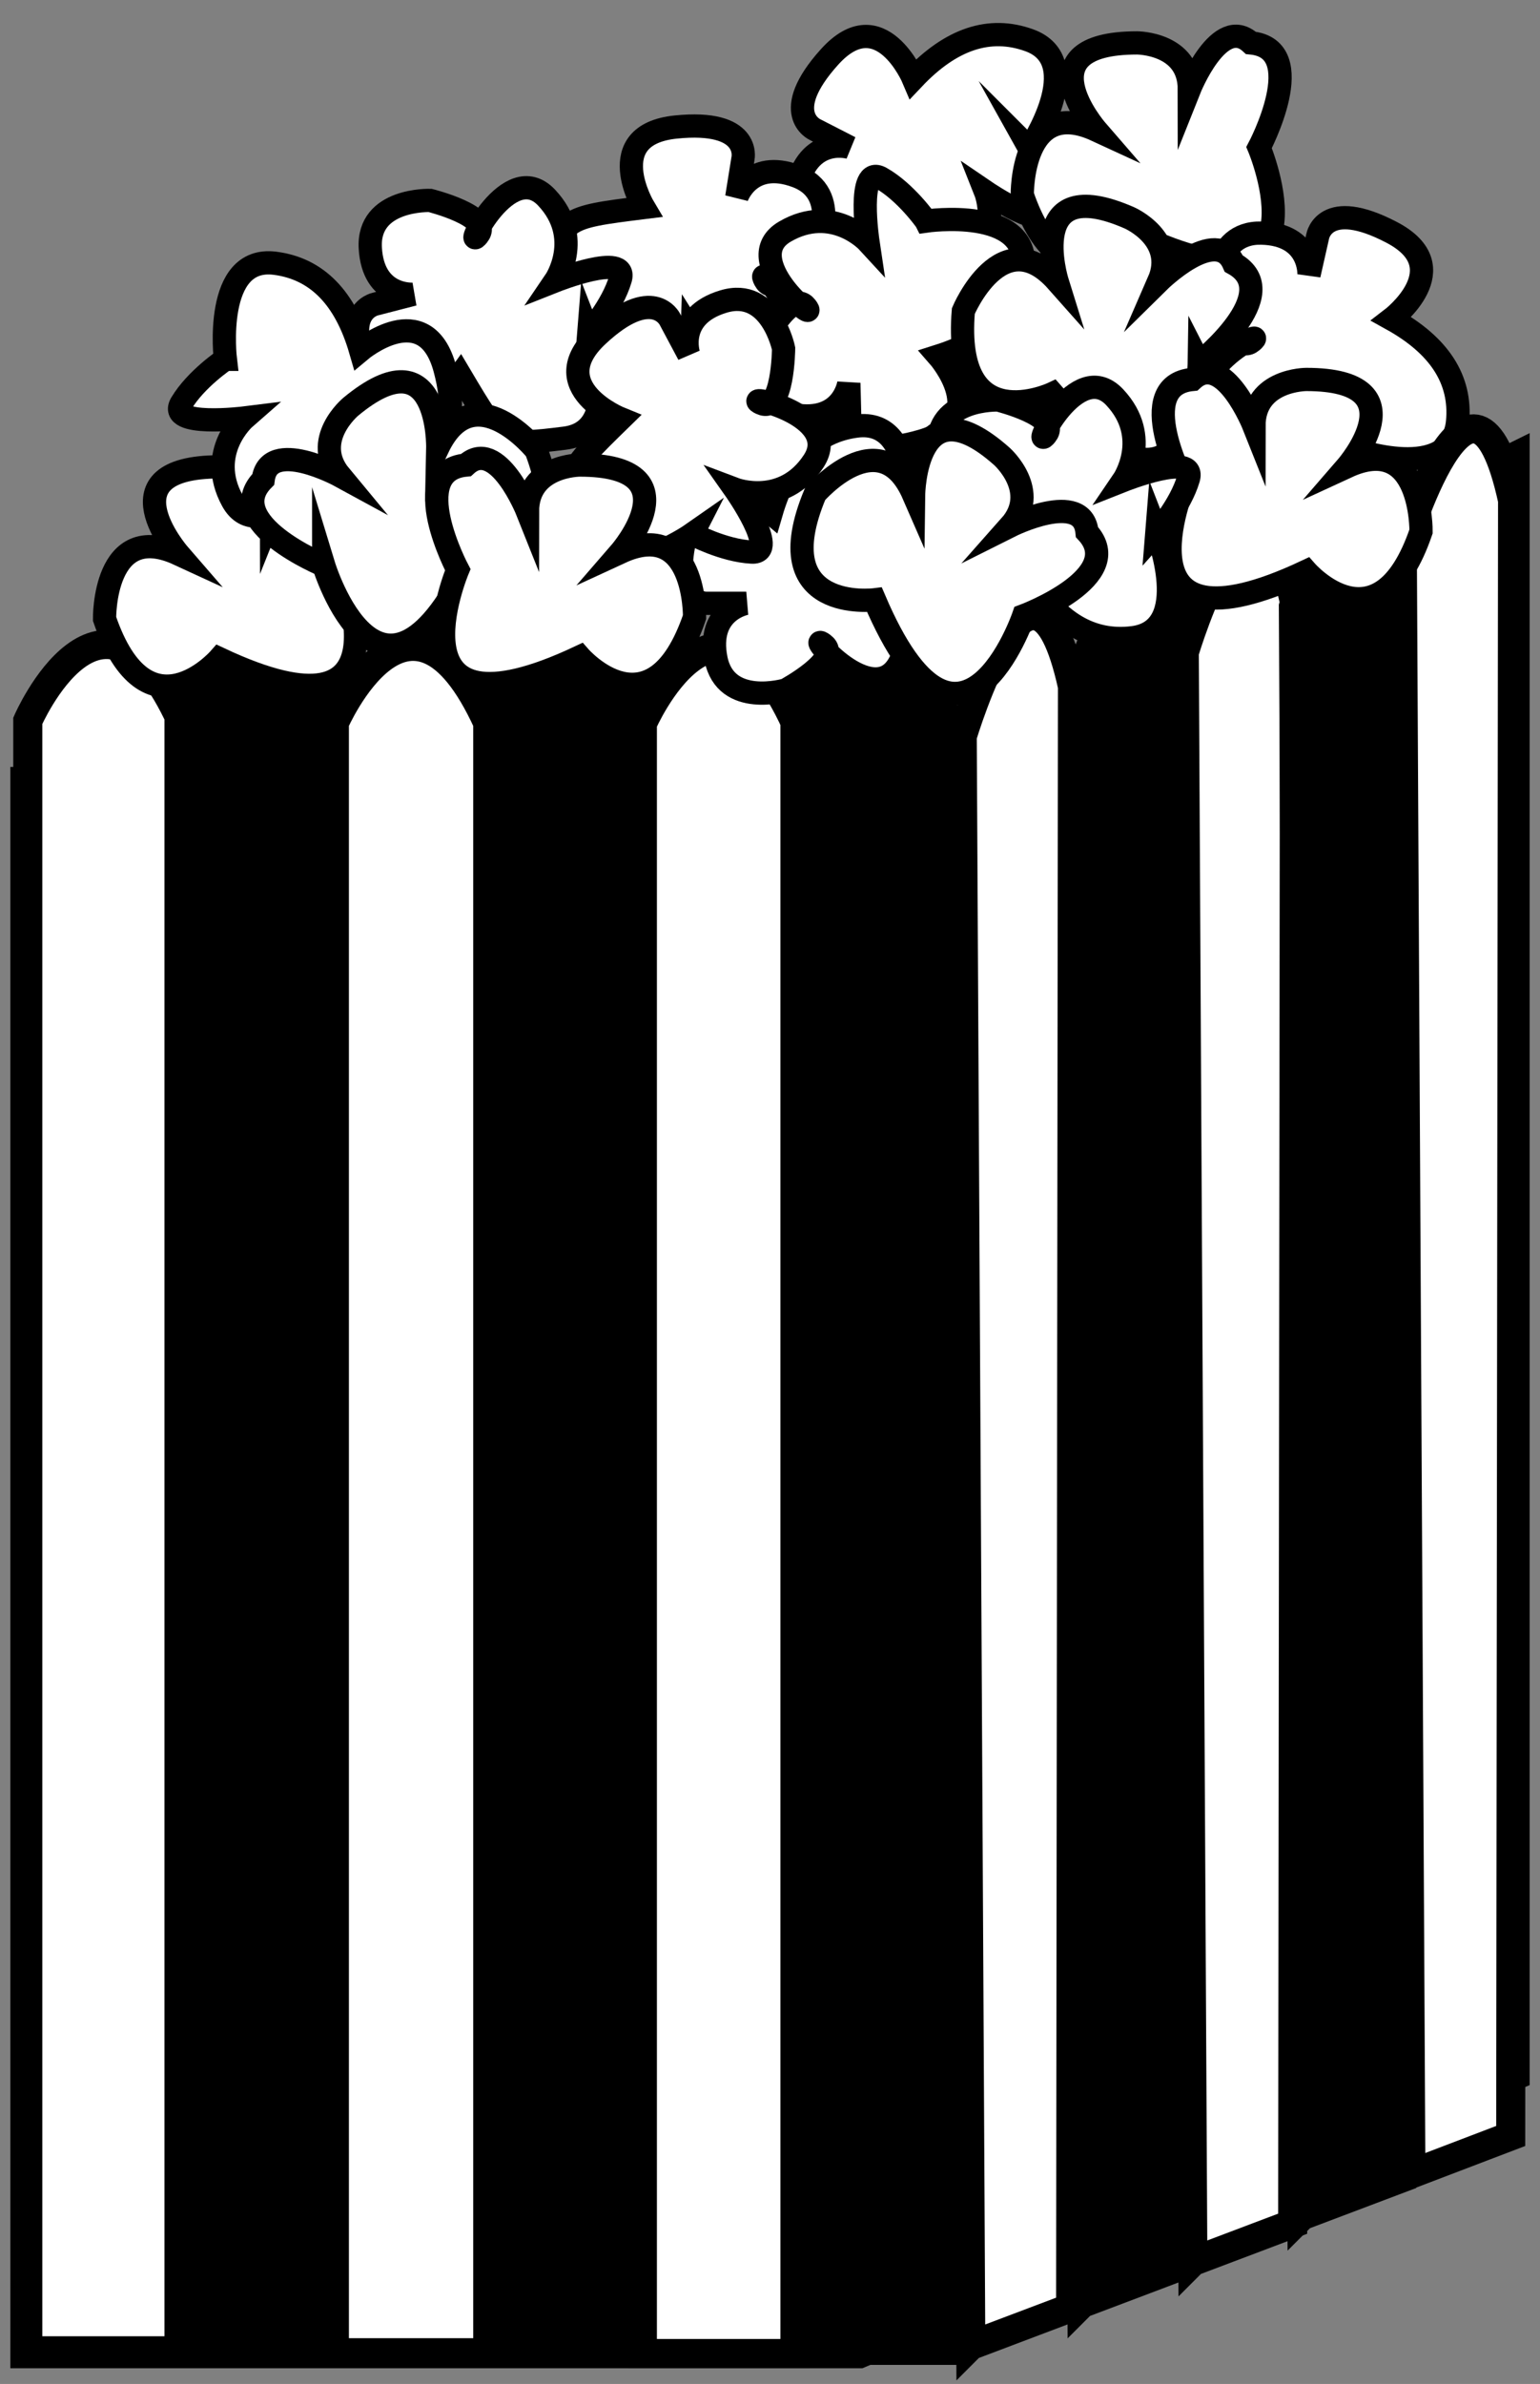 <?xml version="1.0" encoding="UTF-8"?>
<svg id="Layer_1" data-name="Layer 1" xmlns="http://www.w3.org/2000/svg" viewBox="0 0 265 410">
  <rect x="0" y="0" width="265" height="410" fill="#808080" stroke="none"/>
  <defs>
    <style>
      .cls-1, .cls-2, .cls-3, .cls-4 {
        stroke: #000;
        stroke-miterlimit: 10;
      }

      .cls-1, .cls-2, .cls-4 {
        fill: #fff;
      }

      .cls-1, .cls-3 {
        stroke-width: 5px;
      }

      .cls-2 {
        stroke-width: 4px;
      }

      .cls-4 {
        stroke-width: 6px;
      }
    </style>
  </defs>
  <path class="cls-2" d="M177.17,25.53s10.09-14.97-.1-18.62q-10.19-3.65-19.9,6.62s-5.67-13.43-14.41-3.75c-8.74,9.68-2.53,12.5-2.53,12.5l6.05,3.1s-6.66-2.11-9,6.13,8.26,10.23,8.26,10.23c0,0,11.18-.27,9.34-4.04s2.24,14.23,10.12,8.9,4.58-13.63,4.58-13.63c0,0,11.19,7.62,10.87,2.74s-3.28-10.18-3.28-10.18Z"/>
  <path class="cls-2" d="M216.66,25.38s13,31-21,15c0,0-12.51,14.28-19.75-6.86,0,0-.25-17.14,12.75-11.14,0,0-13-15,7-15,0,0,9,0,9,8,0,0,5.18-13,10.59-8,10.41,1,1.41,18,1.41,18Z"/>
  <path class="cls-2" d="M232.81,77.22s17.02,6.04,18.01-4.74q.99-10.78-11.37-17.62s11.59-8.84,.04-14.89c-11.55-6.05-12.74,.66-12.74,.66l-1.5,6.64s.38-6.98-8.18-7.18c-8.56-.21-7.85,10.55-7.85,10.55,0,0,3.05,10.76,6.24,8.04s-13.23,5.71-6.1,12.01c7.13,6.3,14.35,1.04,14.35,1.04,0,0-4.59,12.74,.06,11.21s9.04-5.71,9.04-5.71Z"/>
  <path class="cls-2" d="M108.64,58.91s-18.04-.71-14.96-11.09,3.09-10.38,17.11-12.13c0,0-7.48-12.51,5.49-13.84s11.58,5.35,11.58,5.35l-1.08,6.72s2.23-6.62,10.26-3.63c8.03,2.99,3.37,12.71,3.37,12.71,0,0-6.83,8.86-8.78,5.14-1.96-3.72,10.16,10.22,1.19,13.42-8.96,3.2-13.71-4.37-13.71-4.37,0,0-.47,13.54-4.22,10.38-3.75-3.15-6.27-8.66-6.27-8.66Z"/>
  <path class="cls-2" d="M159.36,38.02s17.87-2.59,16.73,8.18q-1.14,10.77-14.61,15.04s9.63,10.94-2.88,14.6c-12.51,3.66-12.36-3.15-12.36-3.15l-.17-6.8s-.99,6.92-9.43,5.44-5.63-11.88-5.63-11.88c0,0,5.1-9.95,7.7-6.65s-11.85-8.2-3.62-12.98c8.23-4.78,14.27,1.79,14.27,1.79,0,0-2.01-13.39,2.25-10.98s7.74,7.37,7.74,7.37Z"/>
  <path class="cls-2" d="M206.37,62.37s-.52,33.61-25.25,5.32c0,0-17.19,8.07-15.35-14.2,0,0,6.65-15.8,16.15-5.09,0,0-5.89-18.95,12.43-10.93,0,0,8.24,3.61,5.04,10.94,0,0,9.96-9.83,12.91-3.08,9.14,5.09-5.92,17.06-5.92,17.06Z"/>
  <path class="cls-2" d="M101.32,57.21s6.57,16.82-4.17,18.15-10.75,1.33-17.96-10.82c0,0-8.47,11.86-14.88,.51s.26-12.75,.26-12.75l6.59-1.7s-6.96,.6-7.44-7.95c-.48-8.55,10.29-8.18,10.29-8.18,0,0,10.85,2.71,8.23,5.99s5.3-13.4,11.82-6.47c6.52,6.93,1.49,14.31,1.49,14.31,0,0,12.59-4.99,11.2-.29s-5.43,9.21-5.43,9.21Z"/>
  <polyline class="cls-4" points="147.8 404.3 147.8 134.9 260.22 79.32 260.22 356.62 147.8 404.3 4.78 404.3 4.78 134.9 147.8 134.9"/>
  <path class="cls-1" d="M4.78,404.3H31.17V123.97c-13.51-29.53-26.39,0-26.39,0V404.3Z"/>
  <path class="cls-3" d="M30.8,404.21h26.39V123.87c-13.51-29.53-26.39,0-26.39,0V404.21Z"/>
  <path class="cls-1" d="M57.54,404.63h26.39V124.29c-13.51-29.53-26.39,0-26.39,0V404.63Z"/>
  <path class="cls-3" d="M84.15,404.63h26.39V124.29c-13.51-29.53-26.39,0-26.39,0V404.63Z"/>
  <path class="cls-1" d="M110.54,404.76h26.39V124.42c-13.51-29.53-26.39,0-26.39,0V404.76Z"/>
  <path class="cls-3" d="M136.79,404.22h26.39V123.88c-13.51-29.53-26.39,0-26.39,0V404.22Z"/>
  <path class="cls-1" d="M167.06,403.38l17.17-6.49,.32-278.83c-6.98-31.73-18.97,8.6-18.97,8.6l1.47,276.73Z"/>
  <path class="cls-3" d="M186.19,396.15l17.17-6.49,.32-278.83c-6.98-31.73-18.97,8.6-18.97,8.6l1.47,276.73Z"/>
  <path class="cls-1" d="M205.27,388.93l17.17-6.49,.32-278.83c-6.98-31.73-18.97,8.6-18.97,8.6l1.47,276.73Z"/>
  <path class="cls-3" d="M224.04,381.06l17.17-6.49,.32-278.83c-6.98-31.73-18.97,8.6-18.97,8.6l1.47,276.73Z"/>
  <path class="cls-1" d="M242.79,373.9l17.17-6.55,.32-281.31c-6.98-32.02-18.97,8.67-18.97,8.67l1.47,279.19Z"/>
  <path class="cls-2" d="M203.78,83.26s-13,31,21,15c0,0,12.51,14.28,19.75-6.86,0,0,.25-17.14-12.75-11.14,0,0,13-15-7-15,0,0-9,0-9,8,0,0-5.18-13-10.59-8-10.41,1-1.41,18-1.41,18Z"/>
  <path class="cls-2" d="M58.74,98.29s13,31-21,15c0,0-12.51,14.28-19.75-6.86,0,0-.25-17.14,12.75-11.14,0,0-13-15,7-15,0,0,9,0,9,8,0,0,5.18-13,10.59-8,10.41,1,1.41,18,1.41,18Z"/>
  <path class="cls-2" d="M38.78,61.8s-2.15-17.93,8.58-16.52q10.74,1.4,14.68,14.97s11.17-9.37,14.53,3.23-3.45,12.28-3.45,12.28h-6.8s6.89,1.16,5.21,9.56c-1.68,8.4-12.01,5.34-12.01,5.34,0,0-9.83-5.34-6.47-7.86s-8.48,11.65-13.06,3.3,2.14-14.22,2.14-14.22c0,0-13.44,1.68-10.92-2.52s7.56-7.56,7.56-7.56Z"/>
  <path class="cls-2" d="M55.7,97.21s9.8,32.16,25.74-1.87c0,0,18.75,3,10.82-17.9,0,0-10.76-13.35-16.93-.42,0,0,.42-19.84-14.97-7.07,0,0-6.92,5.75-1.81,11.9,0,0-12.29-6.7-13.26,.61-7.37,7.42,10.41,14.75,10.41,14.75Z"/>
  <path class="cls-2" d="M199.07,91.53s6.57,16.82-4.17,18.15q-10.75,1.33-17.96-10.82s-8.47,11.86-14.88,.51c-6.41-11.36,.26-12.75,.26-12.75l6.59-1.7s-6.96,.6-7.44-7.95c-.48-8.55,10.29-8.18,10.29-8.18,0,0,10.85,2.71,8.23,5.99s5.3-13.4,11.82-6.47c6.52,6.93,1.49,14.31,1.49,14.31,0,0,12.59-4.99,11.2-.29s-5.43,9.21-5.43,9.21Z"/>
  <path class="cls-2" d="M155.96,89.8s2.15-17.93-8.58-16.52q-10.74,1.4-14.68,14.97s-11.17-9.37-14.53,3.23,3.45,12.28,3.45,12.28h6.8s-6.89,1.16-5.21,9.56c1.68,8.4,12.01,5.34,12.01,5.34,0,0,9.83-5.34,6.47-7.86s8.48,11.65,13.06,3.3-2.14-14.22-2.14-14.22c0,0,13.44,1.68,10.92-2.52s-7.56-7.56-7.56-7.56Z"/>
  <path class="cls-2" d="M119.15,91.82s-14.8,10.34-18.62,.21-3.81-10.13,6.3-20c0,0-13.52-5.45-3.99-14.34,9.53-8.89,12.46-2.74,12.46-2.74l3.2,6s-2.22-6.62,5.98-9.09c8.2-2.47,10.36,8.09,10.36,8.09,0,0-.09,11.18-3.89,9.4s14.27,2,9.06,9.97-13.56,4.81-13.56,4.81c0,0,7.81,11.07,2.92,10.82s-10.23-3.11-10.23-3.11Z"/>
  <path class="cls-2" d="M78.77,97.98s-13,31,21,15c0,0,12.51,14.28,19.75-6.86,0,0,.25-17.14-12.75-11.14,0,0,13-15-7-15,0,0-9,0-9,8,0,0-5.18-13-10.59-8-10.41,1-1.41,18-1.41,18Z"/>
  <path class="cls-2" d="M176.14,105.91s-10.89,31.8-25.66-2.75c0,0-18.84,2.36-10.2-18.25,0,0,11.21-12.97,16.93,.15,0,0,.26-19.85,15.2-6.56,0,0,6.72,5.98,1.41,11.96,0,0,12.51-6.27,13.23,1.06,7.11,7.67-10.91,14.39-10.91,14.39Z"/>
</svg>
